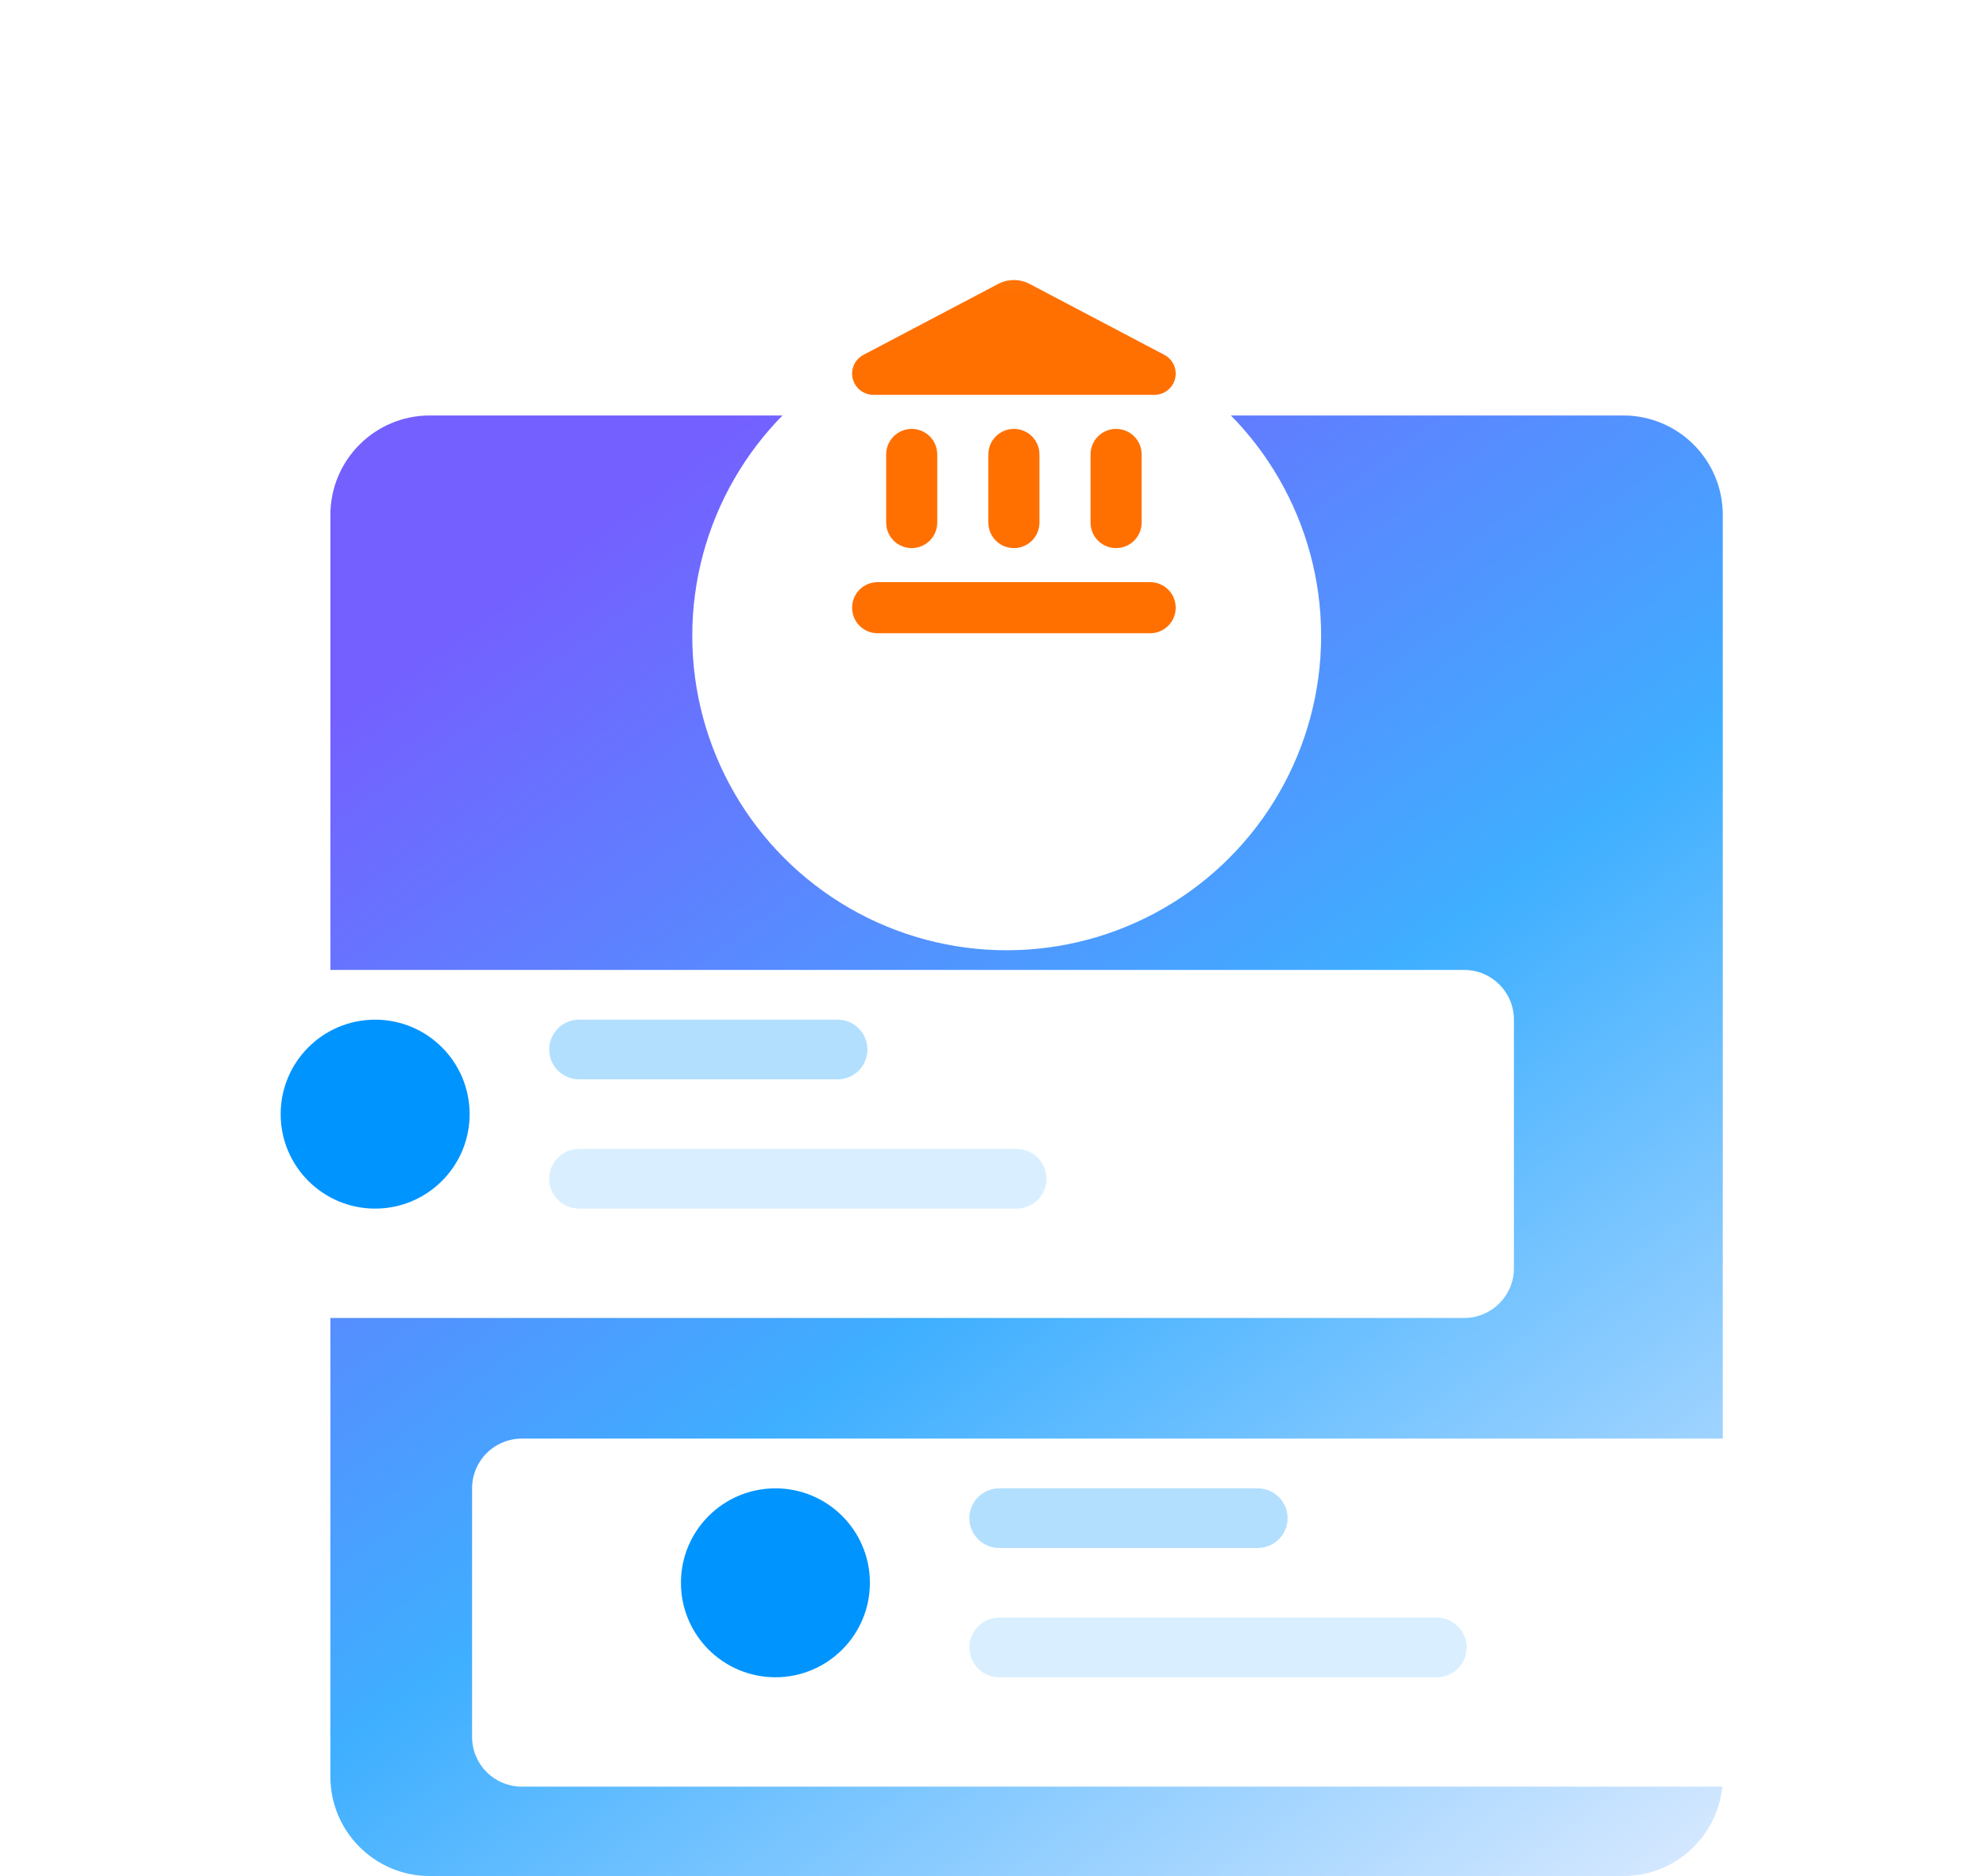 <svg width="145" height="137" viewBox="0 0 145 137" fill="none" xmlns="http://www.w3.org/2000/svg">
<path d="M118.521 30.34H31.384C27.373 30.34 24.122 33.591 24.122 37.601V129.738C24.122 133.749 27.373 137 31.384 137H118.521C122.531 137 125.782 133.749 125.782 129.738V37.601C125.782 33.591 122.531 30.34 118.521 30.34Z" fill="url(#paint0_linear_145_4283)"/>
<g filter="url(#filter0_d_145_4283)">
<path d="M38.097 102.877H136.127C137.09 102.877 138.013 103.259 138.694 103.94C139.375 104.621 139.757 105.545 139.757 106.508V124.661C139.757 125.624 139.375 126.548 138.694 127.229C138.013 127.909 137.09 128.292 136.127 128.292H38.097C37.135 128.292 36.211 127.909 35.53 127.229C34.849 126.548 34.467 125.624 34.467 124.661V106.508C34.467 105.545 34.849 104.621 35.53 103.94C36.211 103.259 37.135 102.877 38.097 102.877V102.877Z" fill="white"/>
</g>
<path opacity="0.3" d="M91.832 108.687H72.952C71.749 108.687 70.774 109.662 70.774 110.865C70.774 112.068 71.749 113.043 72.952 113.043H91.832C93.035 113.043 94.01 112.068 94.01 110.865C94.01 109.662 93.035 108.687 91.832 108.687Z" fill="#0094FE"/>
<path opacity="0.15" d="M104.903 118.126H72.952C71.749 118.126 70.774 119.101 70.774 120.304C70.774 121.508 71.749 122.483 72.952 122.483H104.903C106.106 122.483 107.081 121.508 107.081 120.304C107.081 119.101 106.106 118.126 104.903 118.126Z" fill="#0094FE"/>
<path d="M56.614 122.483C60.424 122.483 63.512 119.395 63.512 115.585C63.512 111.775 60.424 108.687 56.614 108.687C52.804 108.687 49.716 111.775 49.716 115.585C49.716 119.395 52.804 122.483 56.614 122.483Z" fill="#0094FE"/>
<g filter="url(#filter1_d_145_4283)">
<path d="M106.903 68.652H8.873C6.868 68.652 5.243 70.278 5.243 72.283V90.437C5.243 92.442 6.868 94.067 8.873 94.067H106.903C108.908 94.067 110.533 92.442 110.533 90.437V72.283C110.533 70.278 108.908 68.652 106.903 68.652Z" fill="white"/>
</g>
<path opacity="0.3" d="M61.156 74.462H42.276C41.073 74.462 40.097 75.437 40.097 76.64C40.097 77.844 41.073 78.819 42.276 78.819H61.156C62.359 78.819 63.334 77.844 63.334 76.64C63.334 75.437 62.359 74.462 61.156 74.462Z" fill="#0094FE"/>
<path opacity="0.15" d="M74.226 83.901H42.276C41.073 83.901 40.097 84.877 40.097 86.08C40.097 87.283 41.073 88.258 42.276 88.258H74.226C75.429 88.258 76.404 87.283 76.404 86.08C76.404 84.877 75.429 83.901 74.226 83.901Z" fill="#0094FE"/>
<path d="M27.39 88.259C31.2 88.259 34.288 85.17 34.288 81.36C34.288 77.55 31.2 74.462 27.39 74.462C23.58 74.462 20.492 77.55 20.492 81.36C20.492 85.17 23.58 88.259 27.39 88.259Z" fill="#0094FE"/>
<g filter="url(#filter2_d_145_4283)">
<circle cx="73.5" cy="34.957" r="22.957" fill="white"/>
</g>
<mask id="mask0_145_4283" style="mask-type:luminance" maskUnits="userSpaceOnUse" x="58" y="20" width="31" height="30">
<path d="M58.578 20.035H88.422V49.88H58.578V20.035Z" fill="white"/>
</mask>
<g mask="url(#mask0_145_4283)">
<path d="M64.7 33.186V38.16C64.7 39.192 65.533 40.025 66.565 40.025C67.597 40.025 68.43 39.192 68.43 38.16V33.186C68.43 32.154 67.597 31.321 66.565 31.321C65.533 31.321 64.7 32.154 64.7 33.186ZM72.161 33.186V38.16C72.161 39.192 72.994 40.025 74.026 40.025C75.058 40.025 75.891 39.192 75.891 38.16V33.186C75.891 32.154 75.058 31.321 74.026 31.321C72.994 31.321 72.161 32.154 72.161 33.186ZM64.078 46.243H83.974C85.006 46.243 85.839 45.41 85.839 44.378C85.839 43.346 85.006 42.512 83.974 42.512H64.078C63.046 42.512 62.213 43.346 62.213 44.378C62.213 45.41 63.046 46.243 64.078 46.243ZM79.622 33.186V38.16C79.622 39.192 80.455 40.025 81.487 40.025C82.519 40.025 83.352 39.192 83.352 38.16V33.186C83.352 32.154 82.519 31.321 81.487 31.321C80.455 31.321 79.622 32.154 79.622 33.186ZM72.87 20.738L63.046 25.911C62.536 26.172 62.213 26.707 62.213 27.279C62.213 28.137 62.909 28.834 63.767 28.834H84.297C85.143 28.834 85.839 28.137 85.839 27.279C85.839 26.707 85.516 26.172 85.006 25.911L75.183 20.738C74.461 20.353 73.591 20.353 72.87 20.738Z" fill="#FF7000"/>
</g>
<defs>
<filter id="filter0_d_145_4283" x="30.11" y="100.699" width="114.004" height="34.129" filterUnits="userSpaceOnUse" color-interpolation-filters="sRGB">
<feFlood flood-opacity="0" result="BackgroundImageFix"/>
<feColorMatrix in="SourceAlpha" type="matrix" values="0 0 0 0 0 0 0 0 0 0 0 0 0 0 0 0 0 0 127 0" result="hardAlpha"/>
<feOffset dy="2.178"/>
<feGaussianBlur stdDeviation="2.178"/>
<feColorMatrix type="matrix" values="0 0 0 0 0 0 0 0 0 0 0 0 0 0 0 0 0 0 0.161 0"/>
<feBlend mode="normal" in2="BackgroundImageFix" result="effect1_dropShadow_145_4283"/>
<feBlend mode="normal" in="SourceGraphic" in2="effect1_dropShadow_145_4283" result="shape"/>
</filter>
<filter id="filter1_d_145_4283" x="0.886" y="66.474" width="114.004" height="34.129" filterUnits="userSpaceOnUse" color-interpolation-filters="sRGB">
<feFlood flood-opacity="0" result="BackgroundImageFix"/>
<feColorMatrix in="SourceAlpha" type="matrix" values="0 0 0 0 0 0 0 0 0 0 0 0 0 0 0 0 0 0 127 0" result="hardAlpha"/>
<feOffset dy="2.178"/>
<feGaussianBlur stdDeviation="2.178"/>
<feColorMatrix type="matrix" values="0 0 0 0 0 0 0 0 0 0 0 0 0 0 0 0 0 0 0.161 0"/>
<feBlend mode="normal" in2="BackgroundImageFix" result="effect1_dropShadow_145_4283"/>
<feBlend mode="normal" in="SourceGraphic" in2="effect1_dropShadow_145_4283" result="shape"/>
</filter>
<filter id="filter2_d_145_4283" x="27.585" y="0.521" width="91.829" height="91.83" filterUnits="userSpaceOnUse" color-interpolation-filters="sRGB">
<feFlood flood-opacity="0" result="BackgroundImageFix"/>
<feColorMatrix in="SourceAlpha" type="matrix" values="0 0 0 0 0 0 0 0 0 0 0 0 0 0 0 0 0 0 127 0" result="hardAlpha"/>
<feOffset dy="11.479"/>
<feGaussianBlur stdDeviation="11.479"/>
<feComposite in2="hardAlpha" operator="out"/>
<feColorMatrix type="matrix" values="0 0 0 0 0 0 0 0 0 0 0 0 0 0 0 0 0 0 0.25 0"/>
<feBlend mode="normal" in2="BackgroundImageFix" result="effect1_dropShadow_145_4283"/>
<feBlend mode="normal" in="SourceGraphic" in2="effect1_dropShadow_145_4283" result="shape"/>
</filter>
<linearGradient id="paint0_linear_145_4283" x1="18.402" y1="56.601" x2="92.928" y2="157.511" gradientUnits="userSpaceOnUse">
<stop stop-color="#7460FF"/>
<stop offset="0.487" stop-color="#3FAFFF"/>
<stop offset="1" stop-color="#D3E7FF"/>
</linearGradient>
</defs>
</svg>
